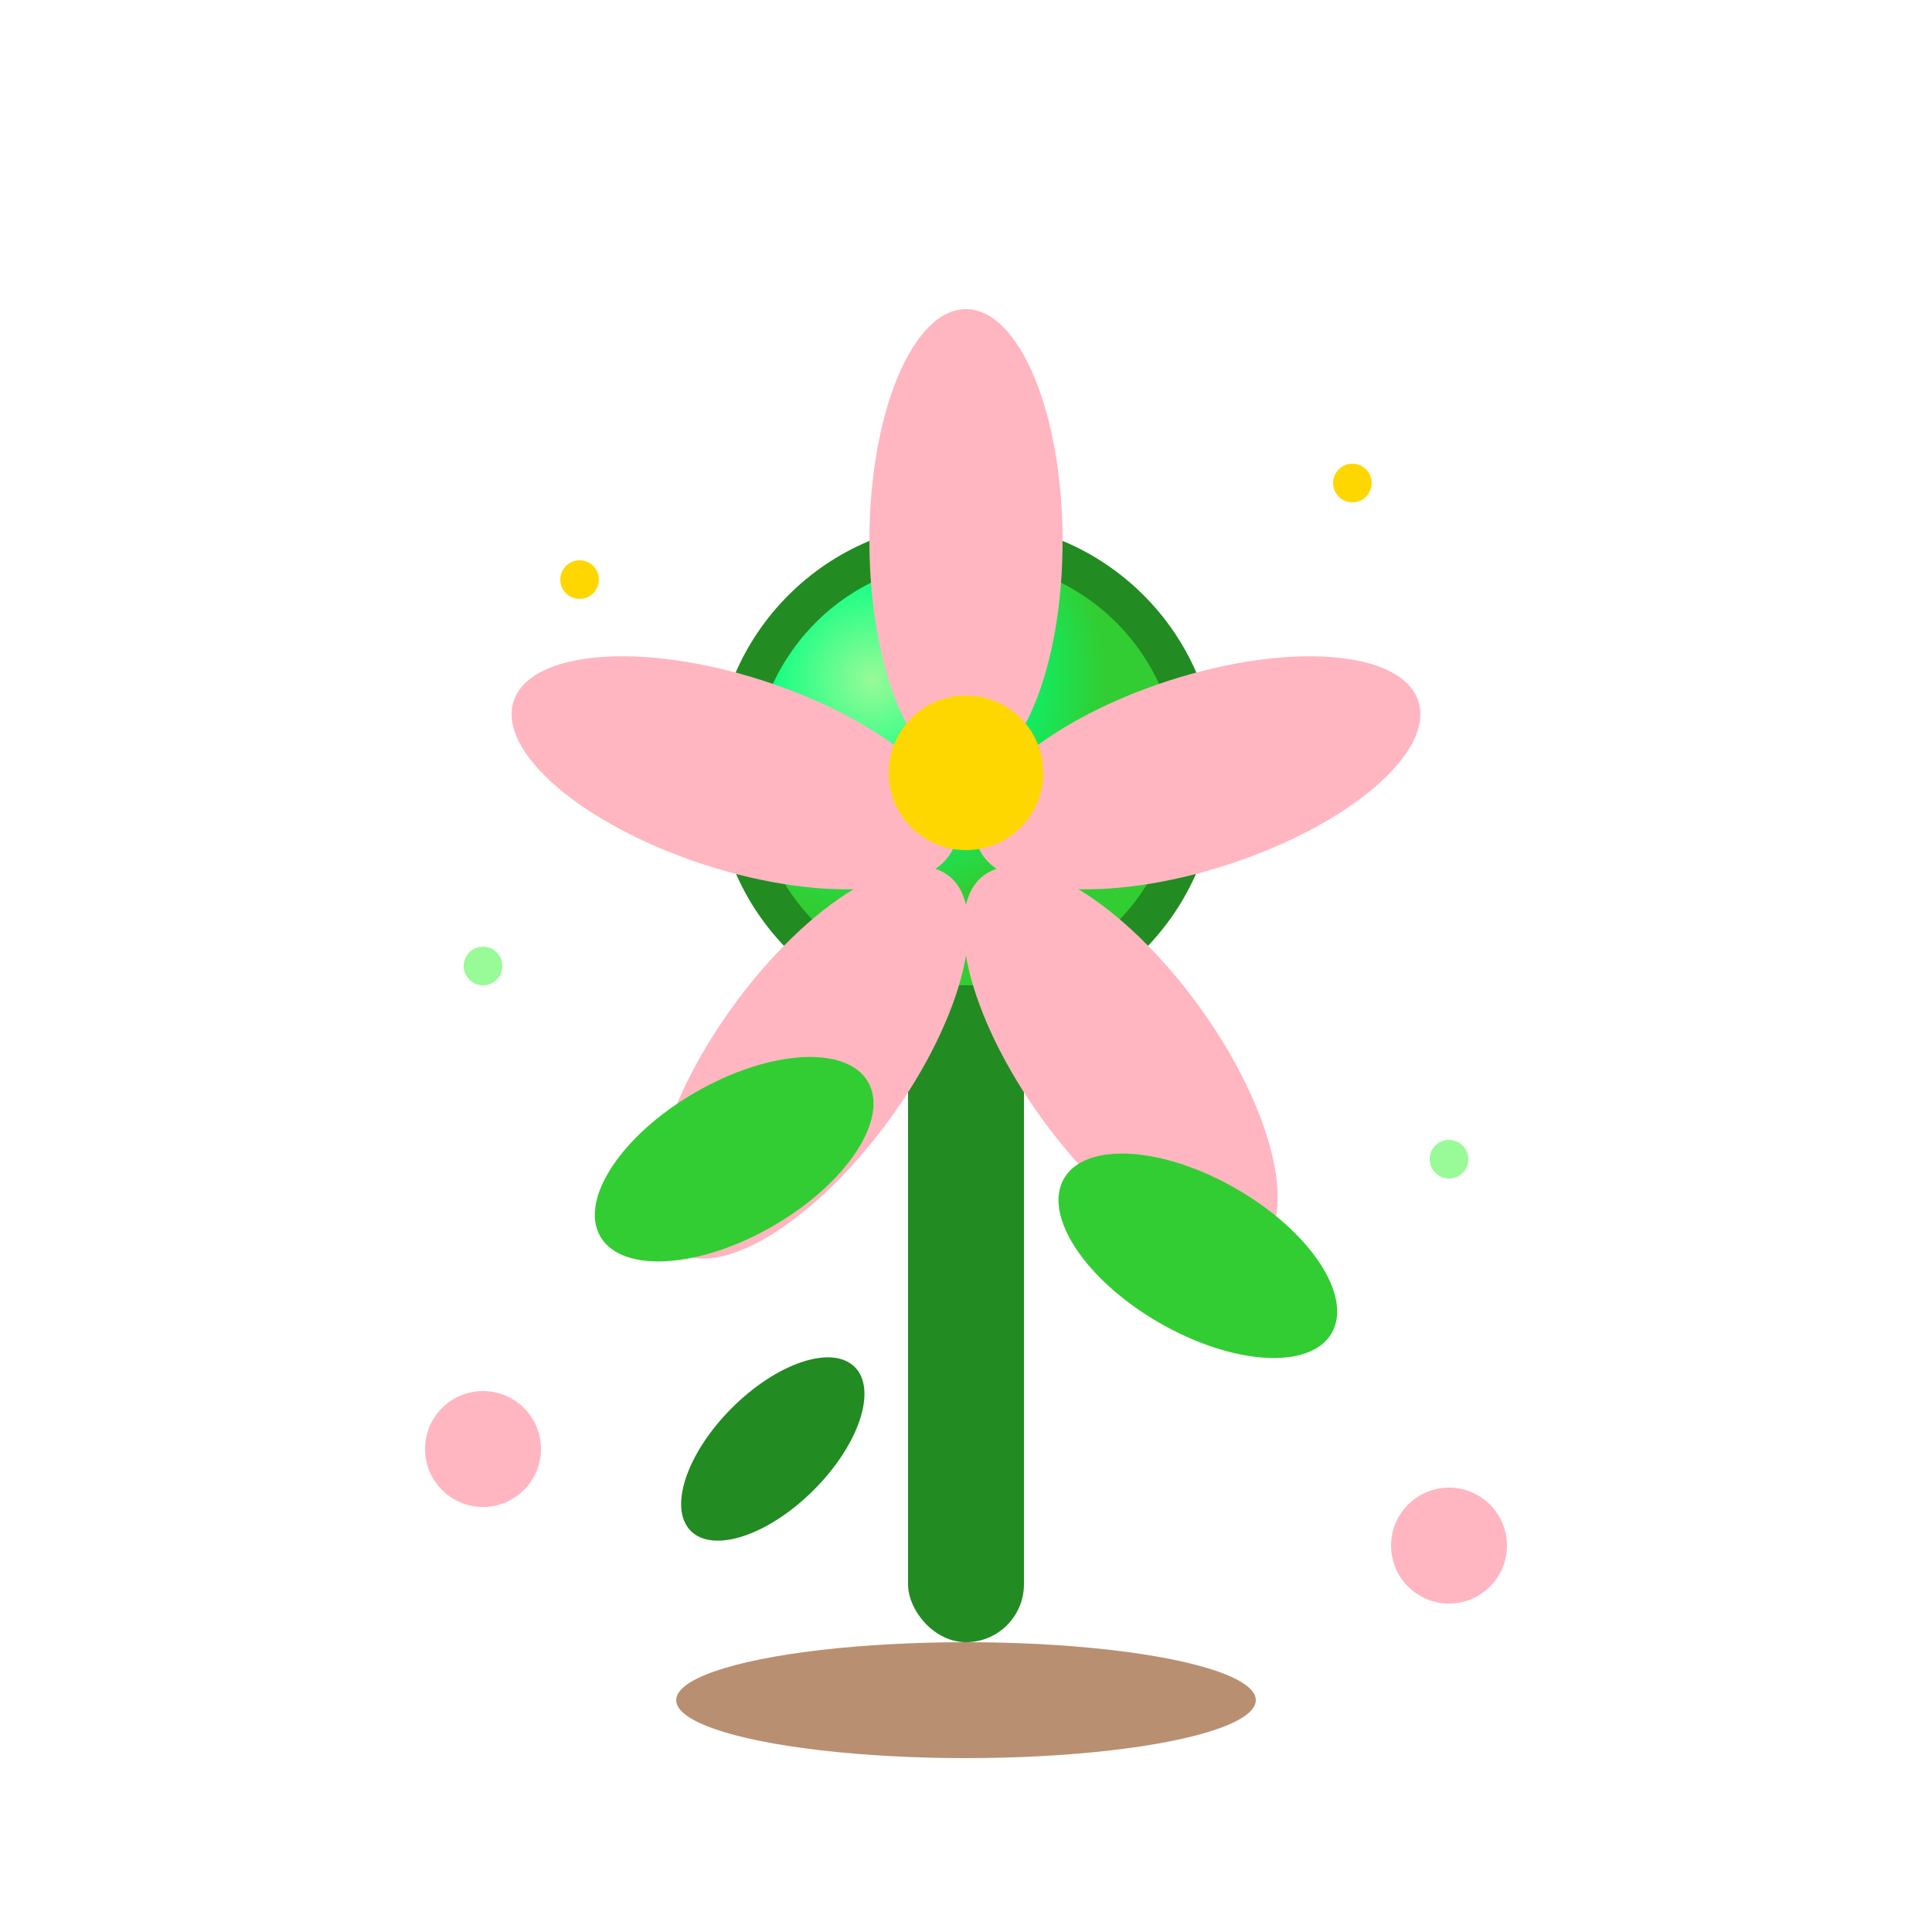 <svg width="100" height="100" viewBox="0 0 100 100" xmlns="http://www.w3.org/2000/svg">
  <!-- Petally - Nature pet -->
  <defs>
    <radialGradient id="natureGrad" cx="0.3" cy="0.3">
      <stop offset="0%" stop-color="#98FB98"/>
      <stop offset="50%" stop-color="#00FF7F"/>
      <stop offset="100%" stop-color="#32CD32"/>
    </radialGradient>
  </defs>
  <!-- Stem/body -->
  <rect x="47" y="50" width="6" height="35" fill="#228B22" rx="3"/>
  <!-- Main flower head -->
  <circle cx="50" cy="40" r="12" fill="url(#natureGrad)" stroke="#228B22" stroke-width="2"/>
  <!-- Petals -->
  <ellipse cx="50" cy="28" rx="5" ry="12" fill="#FFB6C1"/>
  <ellipse cx="62" cy="40" rx="5" ry="12" fill="#FFB6C1" transform="rotate(72 62 40)"/>
  <ellipse cx="58" cy="55" rx="5" ry="12" fill="#FFB6C1" transform="rotate(144 58 55)"/>
  <ellipse cx="42" cy="55" rx="5" ry="12" fill="#FFB6C1" transform="rotate(216 42 55)"/>
  <ellipse cx="38" cy="40" rx="5" ry="12" fill="#FFB6C1" transform="rotate(288 38 40)"/>
  <!-- Center -->
  <circle cx="50" cy="40" r="4" fill="#FFD700"/>
  <!-- Leaves -->
  <ellipse cx="38" cy="60" rx="8" ry="4" fill="#32CD32" transform="rotate(-30 38 60)"/>
  <ellipse cx="62" cy="65" rx="8" ry="4" fill="#32CD32" transform="rotate(30 62 65)"/>
  <ellipse cx="40" cy="75" rx="6" ry="3" fill="#228B22" transform="rotate(-45 40 75)"/>
  <!-- Roots/ground -->
  <ellipse cx="50" cy="88" rx="15" ry="3" fill="#8B4513" opacity="0.6"/>
  <!-- Sparkles (growth magic) -->
  <circle cx="30" cy="30" r="1" fill="#FFD700"/>
  <circle cx="70" cy="25" r="1" fill="#FFD700"/>
  <circle cx="25" cy="50" r="1" fill="#98FB98"/>
  <circle cx="75" cy="60" r="1" fill="#98FB98"/>
  <!-- Small flowers around -->
  <circle cx="25" cy="75" r="3" fill="#FFB6C1"/>
  <circle cx="75" cy="80" r="3" fill="#FFB6C1"/>
</svg>
